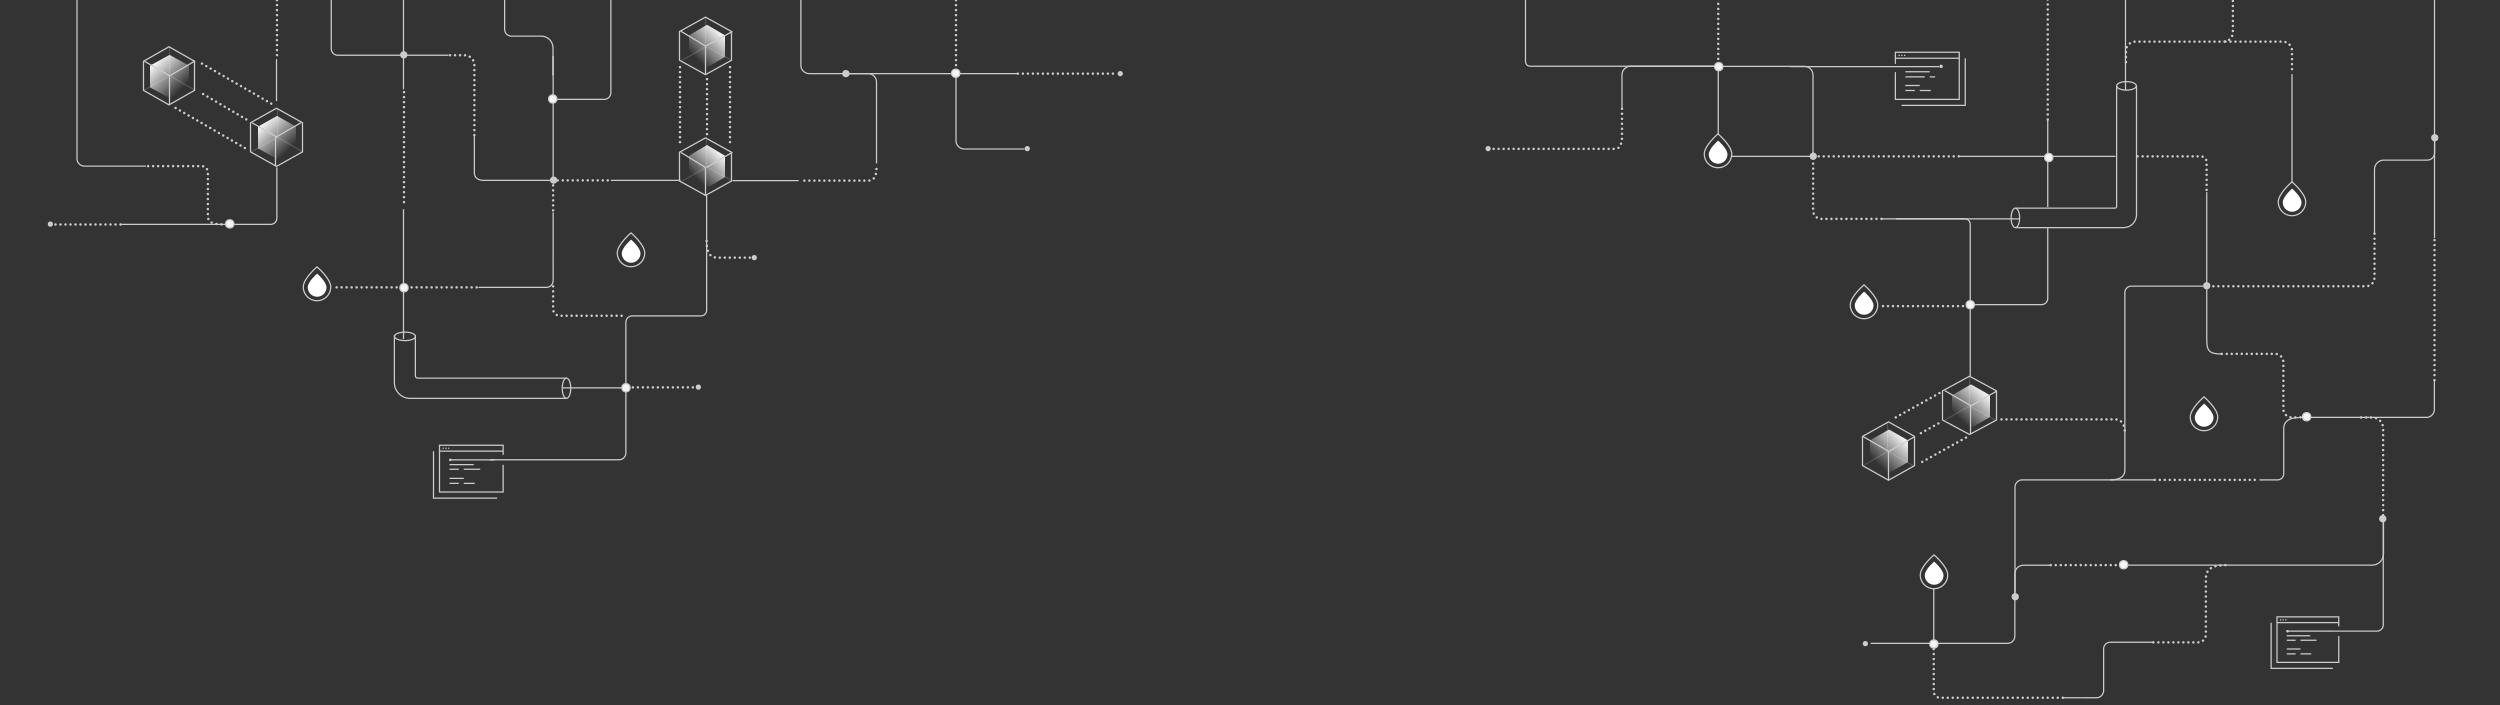 <?xml version="1.0" encoding="utf-8"?>
<!-- Generator: Adobe Illustrator 18.0.0, SVG Export Plug-In . SVG Version: 6.00 Build 0)  -->
<!DOCTYPE svg PUBLIC "-//W3C//DTD SVG 1.1//EN" "http://www.w3.org/Graphics/SVG/1.1/DTD/svg11.dtd">
<svg version="1.1" id="Layer_1" xmlns="http://www.w3.org/2000/svg" xmlns:xlink="http://www.w3.org/1999/xlink" x="0px" y="0px"
	 viewBox="0 215.9 2000 564" enable-background="new 0 215.9 2000 564" xml:space="preserve">
<rect x="0" y="215.9" width="2000" height="564" fill="#333333" stroke="none"/>
<g>
	<g>
		<defs>
			<rect id="SVGID_1_" y="215.9" width="2000" height="564"/>
		</defs>
		<clipPath id="SVGID_2_">
			<use xlink:href="#SVGID_1_"  overflow="visible"/>
		</clipPath>
		<path clip-path="url(#SVGID_2_)" fill="none" stroke="#CCC" stroke-miterlimit="10" d="M116.8,348.8H67.6c-3.3,0-6-2.7-6-6V204
			"/>
	</g>
	<g>
		<defs>
			<rect id="SVGID_3_" y="215.9" width="2000" height="564"/>
		</defs>
		<clipPath id="SVGID_4_">
			<use xlink:href="#SVGID_3_"  overflow="visible"/>
		</clipPath>
		
			<path clip-path="url(#SVGID_4_)" fill="none" stroke="#CCC" stroke-width="2" stroke-linecap="round" stroke-miterlimit="10" stroke-dasharray="0,4" d="
			M185.1,395.5c-10.4,0-18.8,0.5-18.8-6.7v-35.1c0-2.7-2.2-4.9-4.9-4.9h-44.6"/>
	</g>
	<g>
		<defs>
			<rect id="SVGID_5_" y="215.9" width="2000" height="564"/>
		</defs>
		<clipPath id="SVGID_6_">
			<use xlink:href="#SVGID_5_"  overflow="visible"/>
		</clipPath>
		
			<line clip-path="url(#SVGID_6_)" fill="none" stroke="#CCC" stroke-width="2" stroke-linecap="round" stroke-miterlimit="10" stroke-dasharray="0,4" x1="269.3" y1="445.8" x2="382.8" y2="445.8"/>
	</g>
	<g>
		<defs>
			<rect id="SVGID_7_" y="215.9" width="2000" height="564"/>
		</defs>
		<clipPath id="SVGID_8_">
			<use xlink:href="#SVGID_7_"  overflow="visible"/>
		</clipPath>
		<path clip-path="url(#SVGID_8_)" fill="none" stroke="#CCC" stroke-miterlimit="10" d="M1701.3,668h196.5c5,0,9-4.1,9-9v-30.2"
			/>
	</g>
	<g>
		<defs>
			<rect id="SVGID_9_" y="215.9" width="2000" height="564"/>
		</defs>
		<clipPath id="SVGID_10_">
			<use xlink:href="#SVGID_9_"  overflow="visible"/>
		</clipPath>
		
			<line clip-path="url(#SVGID_10_)" fill="none" stroke="#CCC" stroke-width="2" stroke-linecap="round" stroke-miterlimit="10" stroke-dasharray="0,4" x1="1640.6" y1="668" x2="1699.3" y2="668"/>
	</g>
	<g>
		<defs>
			<rect id="SVGID_11_" y="215.9" width="2000" height="564"/>
		</defs>
		<clipPath id="SVGID_12_">
			<use xlink:href="#SVGID_11_"  overflow="visible"/>
		</clipPath>
		<path clip-path="url(#SVGID_12_)" fill="none" stroke="#CCC" stroke-miterlimit="10" d="M1612,692.6v-17.9c0-3.7,3-6.6,6.6-6.6
			h22.1"/>
	</g>
	<g>
		<defs>
			<rect id="SVGID_13_" y="215.9" width="2000" height="564"/>
		</defs>
		<clipPath id="SVGID_14_">
			<use xlink:href="#SVGID_13_"  overflow="visible"/>
		</clipPath>
		
			<line clip-path="url(#SVGID_14_)" fill="none" stroke="#CCC" stroke-miterlimit="10" x1="586" y1="360.4" x2="639" y2="360.4"/>
	</g>
	<g>
		<defs>
			<rect id="SVGID_15_" y="215.9" width="2000" height="564"/>
		</defs>
		<clipPath id="SVGID_16_">
			<use xlink:href="#SVGID_15_"  overflow="visible"/>
		</clipPath>
		<polyline clip-path="url(#SVGID_16_)" fill="none" stroke="#CCC" stroke-miterlimit="10" points="1516.3,267 1516.3,257.7 
			1567.4,257.7 1567.4,295.4 1516.3,295.4 1516.3,273.6 		"/>
	</g>
	<g>
		<defs>
			<rect id="SVGID_17_" y="215.9" width="2000" height="564"/>
		</defs>
		<clipPath id="SVGID_18_">
			<use xlink:href="#SVGID_17_"  overflow="visible"/>
		</clipPath>
		<polyline clip-path="url(#SVGID_18_)" fill="none" stroke="#CCC" stroke-miterlimit="10" points="1572.2,262.6 1572.2,300.2 
			1521.2,300.2 		"/>
	</g>
	<g>
		<defs>
			<rect id="SVGID_19_" y="215.9" width="2000" height="564"/>
		</defs>
		<clipPath id="SVGID_20_">
			<use xlink:href="#SVGID_19_"  overflow="visible"/>
		</clipPath>
		
			<line clip-path="url(#SVGID_20_)" fill="none" stroke="#CCC" stroke-miterlimit="10" x1="1516.3" y1="262.5" x2="1567.4" y2="262.5"/>
	</g>
	<g>
		<defs>
			<rect id="SVGID_21_" y="215.9" width="2000" height="564"/>
		</defs>
		<clipPath id="SVGID_22_">
			<use xlink:href="#SVGID_21_"  overflow="visible"/>
		</clipPath>
		
			<line clip-path="url(#SVGID_22_)" fill="none" stroke="#CCC" stroke-miterlimit="10" x1="1524.3" y1="273.3" x2="1543.8" y2="273.3"/>
	</g>
	<g>
		<defs>
			<rect id="SVGID_23_" y="215.9" width="2000" height="564"/>
		</defs>
		<clipPath id="SVGID_24_">
			<use xlink:href="#SVGID_23_"  overflow="visible"/>
		</clipPath>
		
			<line clip-path="url(#SVGID_24_)" fill="none" stroke="#CCC" stroke-miterlimit="10" x1="1543.8" y1="277.4" x2="1548.1" y2="277.4"/>
	</g>
	<g>
		<defs>
			<rect id="SVGID_25_" y="215.9" width="2000" height="564"/>
		</defs>
		<clipPath id="SVGID_26_">
			<use xlink:href="#SVGID_25_"  overflow="visible"/>
		</clipPath>
		
			<line clip-path="url(#SVGID_26_)" fill="none" stroke="#CCC" stroke-miterlimit="10" x1="1524.3" y1="277.4" x2="1539.8" y2="277.4"/>
	</g>
	<g>
		<defs>
			<rect id="SVGID_27_" y="215.9" width="2000" height="564"/>
		</defs>
		<clipPath id="SVGID_28_">
			<use xlink:href="#SVGID_27_"  overflow="visible"/>
		</clipPath>
		
			<line clip-path="url(#SVGID_28_)" fill="none" stroke="#CCC" stroke-miterlimit="10" x1="1535.8" y1="284.3" x2="1524.2" y2="284.3"/>
	</g>
	<g>
		<defs>
			<rect id="SVGID_29_" y="215.9" width="2000" height="564"/>
		</defs>
		<clipPath id="SVGID_30_">
			<use xlink:href="#SVGID_29_"  overflow="visible"/>
		</clipPath>
		
			<line clip-path="url(#SVGID_30_)" fill="none" stroke="#CCC" stroke-miterlimit="10" x1="1535.8" y1="288.3" x2="1544.6" y2="288.3"/>
	</g>
	<g>
		<defs>
			<rect id="SVGID_31_" y="215.9" width="2000" height="564"/>
		</defs>
		<clipPath id="SVGID_32_">
			<use xlink:href="#SVGID_31_"  overflow="visible"/>
		</clipPath>
		
			<line clip-path="url(#SVGID_32_)" fill="none" stroke="#CCC" stroke-miterlimit="10" x1="1524.3" y1="288.3" x2="1531.8" y2="288.3"/>
	</g>
	<g>
		<defs>
			<rect id="SVGID_33_" y="215.9" width="2000" height="564"/>
		</defs>
		<clipPath id="SVGID_34_">
			<use xlink:href="#SVGID_33_"  overflow="visible"/>
		</clipPath>
		
			<line clip-path="url(#SVGID_34_)" fill="none" stroke="#CCC" stroke-miterlimit="10" x1="1518.8" y1="260.2" x2="1519.8" y2="260.2"/>
	</g>
	<g>
		<defs>
			<rect id="SVGID_35_" y="215.9" width="2000" height="564"/>
		</defs>
		<clipPath id="SVGID_36_">
			<use xlink:href="#SVGID_35_"  overflow="visible"/>
		</clipPath>
		
			<line clip-path="url(#SVGID_36_)" fill="none" stroke="#CCC" stroke-miterlimit="10" x1="1521" y1="260.2" x2="1522" y2="260.2"/>
	</g>
	<g>
		<defs>
			<rect id="SVGID_37_" y="215.9" width="2000" height="564"/>
		</defs>
		<clipPath id="SVGID_38_">
			<use xlink:href="#SVGID_37_"  overflow="visible"/>
		</clipPath>
		
			<line clip-path="url(#SVGID_38_)" fill="none" stroke="#CCC" stroke-miterlimit="10" x1="1523.2" y1="260.2" x2="1524.2" y2="260.2"/>
	</g>
	<g>
		<defs>
			<rect id="SVGID_39_" y="215.9" width="2000" height="564"/>
		</defs>
		<clipPath id="SVGID_40_">
			<use xlink:href="#SVGID_39_"  overflow="visible"/>
		</clipPath>
		<circle clip-path="url(#SVGID_40_)" fill="#CCC" cx="1552.9" cy="269" r="1.4"/>
	</g>
	<g>
		<defs>
			<rect id="SVGID_41_" y="215.9" width="2000" height="564"/>
		</defs>
		<clipPath id="SVGID_42_">
			<use xlink:href="#SVGID_41_"  overflow="visible"/>
		</clipPath>
		
			<line clip-path="url(#SVGID_42_)" fill="none" stroke="#CCC" stroke-miterlimit="10" x1="1432" y1="269.2" x2="1551.2" y2="269.2"/>
	</g>
	<g>
		<defs>
			<rect id="SVGID_43_" y="215.9" width="2000" height="564"/>
		</defs>
		<clipPath id="SVGID_44_">
			<use xlink:href="#SVGID_43_"  overflow="visible"/>
		</clipPath>
		<path clip-path="url(#SVGID_44_)" fill="none" stroke="#CCC" stroke-miterlimit="10" d="M403.7,211.5v27.9c0,3,2.4,5.4,5.4,5.4
			H433c5.2,0,9.4,4.2,9.4,9.4v22"/>
	</g>
	<g>
		<defs>
			<rect id="SVGID_45_" y="215.9" width="2000" height="564"/>
		</defs>
		<clipPath id="SVGID_46_">
			<use xlink:href="#SVGID_45_"  overflow="visible"/>
		</clipPath>
		
			<line clip-path="url(#SVGID_46_)" fill="none" stroke="#CCC" stroke-width="2" stroke-linecap="round" stroke-miterlimit="10" stroke-dasharray="0,4" x1="814.3" y1="274.8" x2="892.7" y2="274.8"/>
	</g>
	<g>
		<defs>
			<rect id="SVGID_47_" y="215.9" width="2000" height="564"/>
		</defs>
		<clipPath id="SVGID_48_">
			<use xlink:href="#SVGID_47_"  overflow="visible"/>
		</clipPath>
		
			<line clip-path="url(#SVGID_48_)" fill="none" stroke="#CCC" stroke-miterlimit="10" x1="765.1" y1="274.8" x2="814.3" y2="274.8"/>
	</g>
	<g>
		<defs>
			<rect id="SVGID_49_" y="215.9" width="2000" height="564"/>
		</defs>
		<clipPath id="SVGID_50_">
			<use xlink:href="#SVGID_49_"  overflow="visible"/>
		</clipPath>
		<path clip-path="url(#SVGID_50_)" fill="none" stroke="#CCC" stroke-miterlimit="10" d="M640.7,200v68.2c0,3.6,3,6.6,6.6,6.6
			h117.8"/>
	</g>
	<g>
		<defs>
			<rect id="SVGID_51_" y="215.9" width="2000" height="564"/>
		</defs>
		<clipPath id="SVGID_52_">
			<use xlink:href="#SVGID_51_"  overflow="visible"/>
		</clipPath>
		<g clip-path="url(#SVGID_52_)">
			<g>
				<path fill="none" stroke="#CCC" stroke-miterlimit="10" d="M1612.5,398h86.4c5.7,0,10.3-4.6,10.3-10.3v-103"/>
				<path fill="none" stroke="#CCC" stroke-miterlimit="10" d="M1612.5,382.4h79.6c0.6,0,1.2-0.6,1.2-1.2v-96.6"/>
			</g>
			<ellipse fill="none" stroke="#CCC" stroke-miterlimit="10" cx="1612.3" cy="390.2" rx="3.4" ry="7.8"/>
		</g>
	</g>
	<g>
		<defs>
			<rect id="SVGID_53_" y="215.9" width="2000" height="564"/>
		</defs>
		<clipPath id="SVGID_54_">
			<use xlink:href="#SVGID_53_"  overflow="visible"/>
		</clipPath>
		
			<line clip-path="url(#SVGID_54_)" fill="none" stroke="#CCC" stroke-width="2" stroke-linecap="round" stroke-miterlimit="10" stroke-dasharray="0,4" x1="1578.4" y1="460.8" x2="1504.8" y2="460.8"/>
	</g>
	<g>
		<defs>
			<rect id="SVGID_55_" y="215.9" width="2000" height="564"/>
		</defs>
		<clipPath id="SVGID_56_">
			<use xlink:href="#SVGID_55_"  overflow="visible"/>
		</clipPath>
		
			<line clip-path="url(#SVGID_56_)" fill="none" stroke="#CCC" stroke-width="2" stroke-linecap="round" stroke-miterlimit="10" stroke-dasharray="0,4" x1="1638.2" y1="311.5" x2="1638.2" y2="197.3"/>
	</g>
	<g>
		<defs>
			<rect id="SVGID_57_" y="215.9" width="2000" height="564"/>
		</defs>
		<clipPath id="SVGID_58_">
			<use xlink:href="#SVGID_57_"  overflow="visible"/>
		</clipPath>
		
			<line clip-path="url(#SVGID_58_)" fill="none" stroke="#CCC" stroke-miterlimit="10" x1="1638.2" y1="381.6" x2="1638.2" y2="311.5"/>
	</g>
	<g>
		<defs>
			<rect id="SVGID_59_" y="215.9" width="2000" height="564"/>
		</defs>
		<clipPath id="SVGID_60_">
			<use xlink:href="#SVGID_59_"  overflow="visible"/>
		</clipPath>
		<path clip-path="url(#SVGID_60_)" fill="none" stroke="#CCC" stroke-miterlimit="10" d="M1578.6,459.6h54.6c2.8,0,5-2.2,5-5
			v-56.2"/>
	</g>
	<g>
		<defs>
			<rect id="SVGID_61_" y="215.9" width="2000" height="564"/>
		</defs>
		<clipPath id="SVGID_62_">
			<use xlink:href="#SVGID_61_"  overflow="visible"/>
		</clipPath>
		<path clip-path="url(#SVGID_62_)" fill="none" stroke="#CCC" stroke-miterlimit="10" d="M1576.2,516.8V395.4
			c0-2.5-2-4.5-4.5-4.5H1517"/>
	</g>
	<g>
		<defs>
			<rect id="SVGID_63_" y="215.9" width="2000" height="564"/>
		</defs>
		<clipPath id="SVGID_64_">
			<use xlink:href="#SVGID_63_"  overflow="visible"/>
		</clipPath>
		<path clip-path="url(#SVGID_64_)" fill="none" stroke="#CCC" stroke-miterlimit="10" d="M1665.8,774.1h11.4
			c3.1,0,5.7-2.6,5.7-5.7v-15"/>
	</g>
	<g>
		<defs>
			<rect id="SVGID_65_" y="215.9" width="2000" height="564"/>
		</defs>
		<clipPath id="SVGID_66_">
			<use xlink:href="#SVGID_65_"  overflow="visible"/>
		</clipPath>
		
			<line clip-path="url(#SVGID_66_)" fill="none" stroke="#CCC" stroke-miterlimit="10" x1="1547" y1="729" x2="1547" y2="687.1"/>
	</g>
	<g>
		<defs>
			<rect id="SVGID_67_" y="215.9" width="2000" height="564"/>
		</defs>
		<clipPath id="SVGID_68_">
			<use xlink:href="#SVGID_67_"  overflow="visible"/>
		</clipPath>
		
			<path clip-path="url(#SVGID_68_)" fill="none" stroke="#CCC" stroke-width="2" stroke-linecap="round" stroke-miterlimit="10" stroke-dasharray="0,4" d="
			M1650.2,774.1H1552c-2.7,0-5-2.2-5-5V729"/>
	</g>
	<g>
		<defs>
			<rect id="SVGID_69_" y="215.9" width="2000" height="564"/>
		</defs>
		<clipPath id="SVGID_70_">
			<use xlink:href="#SVGID_69_"  overflow="visible"/>
		</clipPath>
		
			<line clip-path="url(#SVGID_70_)" fill="none" stroke="#CCC" stroke-miterlimit="10" x1="1665.8" y1="774.1" x2="1650.2" y2="774.1"/>
	</g>
	<g>
		<defs>
			<rect id="SVGID_71_" y="215.9" width="2000" height="564"/>
		</defs>
		<clipPath id="SVGID_72_">
			<use xlink:href="#SVGID_71_"  overflow="visible"/>
		</clipPath>
		
			<path clip-path="url(#SVGID_72_)" fill="none" stroke="#CCC" stroke-width="2" stroke-linecap="round" stroke-miterlimit="10" stroke-dasharray="0,4" d="
			M1722.7,729.8h35.8c3.4,0,6.2-2.7,6.2-6.2v-44.7c0-9.6,7.8-10.9,17.4-10.9"/>
	</g>
	<g>
		<defs>
			<rect id="SVGID_73_" y="215.9" width="2000" height="564"/>
		</defs>
		<clipPath id="SVGID_74_">
			<use xlink:href="#SVGID_73_"  overflow="visible"/>
		</clipPath>
		<path clip-path="url(#SVGID_74_)" fill="none" stroke="#CCC" stroke-miterlimit="10" d="M1682.9,753.6V735
			c0-2.9,2.3-5.3,5.3-5.3h34.6"/>
	</g>
	<g>
		<defs>
			<rect id="SVGID_75_" y="215.9" width="2000" height="564"/>
		</defs>
		<clipPath id="SVGID_76_">
			<use xlink:href="#SVGID_75_"  overflow="visible"/>
		</clipPath>
		<path clip-path="url(#SVGID_76_)" fill="none" stroke="#CCC" stroke-miterlimit="10" d="M441.7,295.4h41.6c3,0,5.4-2.4,5.4-5.4
			v-79.6"/>
	</g>
	<g>
		<defs>
			<rect id="SVGID_77_" y="215.9" width="2000" height="564"/>
		</defs>
		<clipPath id="SVGID_78_">
			<use xlink:href="#SVGID_77_"  overflow="visible"/>
		</clipPath>
		<path clip-path="url(#SVGID_78_)" fill="none" stroke="#CCC" stroke-miterlimit="10" d="M382.8,445.8h54.3c3,0,5.4-2.4,5.4-5.4
			v-18.8"/>
	</g>
	<g>
		<defs>
			<rect id="SVGID_79_" y="215.9" width="2000" height="564"/>
		</defs>
		<clipPath id="SVGID_80_">
			<use xlink:href="#SVGID_79_"  overflow="visible"/>
		</clipPath>
		<path clip-path="url(#SVGID_80_)" fill="none" stroke="#CCC" stroke-miterlimit="10" d="M358.8,260.1h-88.6
			c-2.9,0-5.2-2.3-5.2-5.2v-48.6"/>
	</g>
	<g>
		<defs>
			<rect id="SVGID_81_" y="215.9" width="2000" height="564"/>
		</defs>
		<clipPath id="SVGID_82_">
			<use xlink:href="#SVGID_81_"  overflow="visible"/>
		</clipPath>
		
			<path clip-path="url(#SVGID_82_)" fill="none" stroke="#CCC" stroke-width="2" stroke-linecap="round" stroke-miterlimit="10" stroke-dasharray="0,4" d="
			M379.5,324v-56.1c0-4.3-3.5-7.8-7.8-7.8h-12.9"/>
	</g>
	<g>
		<defs>
			<rect id="SVGID_83_" y="215.9" width="2000" height="564"/>
		</defs>
		<clipPath id="SVGID_84_">
			<use xlink:href="#SVGID_83_"  overflow="visible"/>
		</clipPath>
		<path clip-path="url(#SVGID_84_)" fill="none" stroke="#CCC" stroke-miterlimit="10" d="M443.7,360.2h-56.9
			c-4.7,0-7.3-2.6-7.3-5.7V324"/>
	</g>
	<g>
		<defs>
			<rect id="SVGID_85_" y="215.9" width="2000" height="564"/>
		</defs>
		<clipPath id="SVGID_86_">
			<use xlink:href="#SVGID_85_"  overflow="visible"/>
		</clipPath>
		
			<line clip-path="url(#SVGID_86_)" fill="none" stroke="#CCC" stroke-width="2" stroke-linecap="round" stroke-miterlimit="10" stroke-dasharray="0,4" x1="486.2" y1="360.2" x2="442.1" y2="360.2"/>
	</g>
	<g>
		<defs>
			<rect id="SVGID_87_" y="215.9" width="2000" height="564"/>
		</defs>
		<clipPath id="SVGID_88_">
			<use xlink:href="#SVGID_87_"  overflow="visible"/>
		</clipPath>
		
			<line clip-path="url(#SVGID_88_)" fill="none" stroke="#CCC" stroke-miterlimit="10" x1="544.4" y1="360.2" x2="488.6" y2="360.2"/>
	</g>
	<g>
		<defs>
			<rect id="SVGID_89_" y="215.9" width="2000" height="564"/>
		</defs>
		<clipPath id="SVGID_90_">
			<use xlink:href="#SVGID_89_"  overflow="visible"/>
		</clipPath>
		<path clip-path="url(#SVGID_90_)" fill="none" stroke="#CCC" stroke-miterlimit="10" d="M565.3,372v92.1c0,2.5-2,4.5-4.5,4.5
			h-55c-2.8,0-5.1,2.3-5.1,5.1v104.6c0,3-2.5,5.4-5.4,5.4h-85.8h-17.3"/>
	</g>
	<g>
		<defs>
			<rect id="SVGID_91_" y="215.9" width="2000" height="564"/>
		</defs>
		<clipPath id="SVGID_92_">
			<use xlink:href="#SVGID_91_"  overflow="visible"/>
		</clipPath>
		
			<path clip-path="url(#SVGID_92_)" fill="none" stroke="#CCC" stroke-width="2" stroke-linecap="round" stroke-miterlimit="10" stroke-dasharray="0,4" d="
			M565.3,408.7c0,7.4,1.4,13.3,8.7,13.3h27.3"/>
	</g>
	<g>
		<defs>
			<rect id="SVGID_93_" y="215.9" width="2000" height="564"/>
		</defs>
		<clipPath id="SVGID_94_">
			<use xlink:href="#SVGID_93_"  overflow="visible"/>
		</clipPath>
		
			<path clip-path="url(#SVGID_94_)" fill="none" stroke="#CCC" stroke-width="2" stroke-linecap="round" stroke-miterlimit="10" stroke-dasharray="0,4" d="
			M442.5,445v18.2c0,2.9,2.4,5.3,5.3,5.3h51.6"/>
	</g>
	<g>
		<defs>
			<rect id="SVGID_95_" y="215.9" width="2000" height="564"/>
		</defs>
		<clipPath id="SVGID_96_">
			<use xlink:href="#SVGID_95_"  overflow="visible"/>
		</clipPath>
		
			<line clip-path="url(#SVGID_96_)" fill="none" stroke="#CCC" stroke-miterlimit="10" x1="442.5" y1="385.8" x2="442.5" y2="421.6"/>
	</g>
	<g>
		<defs>
			<rect id="SVGID_97_" y="215.9" width="2000" height="564"/>
		</defs>
		<clipPath id="SVGID_98_">
			<use xlink:href="#SVGID_97_"  overflow="visible"/>
		</clipPath>
		
			<line clip-path="url(#SVGID_98_)" fill="none" stroke="#CCC" stroke-width="2" stroke-linecap="round" stroke-miterlimit="10" stroke-dasharray="0,4" x1="442.5" y1="360.2" x2="442.5" y2="385.8"/>
	</g>
	<g>
		<defs>
			<rect id="SVGID_99_" y="215.9" width="2000" height="564"/>
		</defs>
		<clipPath id="SVGID_100_">
			<use xlink:href="#SVGID_99_"  overflow="visible"/>
		</clipPath>
		
			<line clip-path="url(#SVGID_100_)" fill="none" stroke="#CCC" stroke-miterlimit="10" x1="442.5" y1="260.8" x2="442.5" y2="360.2"/>
	</g>
	<g>
		<defs>
			<rect id="SVGID_101_" y="215.9" width="2000" height="564"/>
		</defs>
		<clipPath id="SVGID_102_">
			<use xlink:href="#SVGID_101_"  overflow="visible"/>
		</clipPath>
		<g clip-path="url(#SVGID_102_)">
			<path fill="none" stroke="#CCC" stroke-miterlimit="10" d="M493.8,418.3c0,6.1,5,11,11,11c6.1,0,11-5,11-11
				c0-6.8-11-16.1-11-16.1S493.8,411.5,493.8,418.3z"/>
			<path fill="#FFFFFF" d="M497.4,418.6c0,4.2,3.4,7.5,7.5,7.5s7.5-3.4,7.5-7.5c0-4.6-7.5-11-7.5-11S497.4,413.9,497.4,418.6z"/>
		</g>
	</g>
	<g>
		<defs>
			<rect id="SVGID_103_" y="215.9" width="2000" height="564"/>
		</defs>
		<clipPath id="SVGID_104_">
			<use xlink:href="#SVGID_103_"  overflow="visible"/>
		</clipPath>
		<circle clip-path="url(#SVGID_104_)" fill="#F3F5F7" stroke="#CCC" stroke-miterlimit="10" cx="442.2" cy="295.1" r="3.3"/>
	</g>
	<g>
		<defs>
			<rect id="SVGID_105_" y="215.9" width="2000" height="564"/>
		</defs>
		<clipPath id="SVGID_106_">
			<use xlink:href="#SVGID_105_"  overflow="visible"/>
		</clipPath>
		<circle clip-path="url(#SVGID_106_)" fill="#CCC" cx="442.9" cy="360" r="2.9"/>
	</g>
	<g>
		<defs>
			<rect id="SVGID_107_" y="215.9" width="2000" height="564"/>
		</defs>
		<clipPath id="SVGID_108_">
			<use xlink:href="#SVGID_107_"  overflow="visible"/>
		</clipPath>
		<circle clip-path="url(#SVGID_108_)" fill="#CCC" cx="360.3" cy="583.8" r="1"/>
	</g>
	<g>
		<defs>
			<rect id="SVGID_109_" y="215.9" width="2000" height="564"/>
		</defs>
		<clipPath id="SVGID_110_">
			<use xlink:href="#SVGID_109_"  overflow="visible"/>
		</clipPath>
		<path clip-path="url(#SVGID_110_)" fill="none" stroke="#CCC" stroke-miterlimit="10" d="M1375.7,268.9h-151.5
			c-2.1,0-3.8-1.7-3.8-3.8v-57"/>
	</g>
	<g>
		<defs>
			<rect id="SVGID_111_" y="215.9" width="2000" height="564"/>
		</defs>
		<clipPath id="SVGID_112_">
			<use xlink:href="#SVGID_111_"  overflow="visible"/>
		</clipPath>
		
			<path clip-path="url(#SVGID_112_)" fill="none" stroke="#CCC" stroke-width="2" stroke-linecap="round" stroke-miterlimit="10" stroke-dasharray="0,4" d="
			M506.3,525.8h50.2"/>
	</g>
	<g>
		<defs>
			<rect id="SVGID_113_" y="215.9" width="2000" height="564"/>
		</defs>
		<clipPath id="SVGID_114_">
			<use xlink:href="#SVGID_113_"  overflow="visible"/>
		</clipPath>
		
			<line clip-path="url(#SVGID_114_)" fill="none" stroke="#CCC" stroke-miterlimit="10" x1="450.4" y1="526.2" x2="500.4" y2="526.2"/>
	</g>
	<g>
		<defs>
			<rect id="SVGID_115_" y="215.9" width="2000" height="564"/>
		</defs>
		<clipPath id="SVGID_116_">
			<use xlink:href="#SVGID_115_"  overflow="visible"/>
		</clipPath>
		<g clip-path="url(#SVGID_116_)">
			<polyline fill="none" stroke="#CCC" stroke-miterlimit="10" points="402.5,587.8 402.5,609.5 351.6,609.5 351.6,572.1 
				402.5,572.1 402.5,579.8 			"/>
			<polyline fill="none" stroke="#CCC" stroke-miterlimit="10" points="397.7,614.4 346.8,614.4 346.8,576.9 			"/>
			<line fill="none" stroke="#CCC" stroke-miterlimit="10" x1="351.6" y1="576.8" x2="402.5" y2="576.8"/>
			<line fill="none" stroke="#CCC" stroke-miterlimit="10" x1="371" y1="591.3" x2="384.2" y2="591.3"/>
			<line fill="none" stroke="#CCC" stroke-miterlimit="10" x1="359.6" y1="591.3" x2="367" y2="591.3"/>
			<line fill="none" stroke="#CCC" stroke-miterlimit="10" x1="359.6" y1="587.6" x2="379" y2="587.6"/>
			<line fill="none" stroke="#CCC" stroke-miterlimit="10" x1="359.4" y1="583.8" x2="395.5" y2="583.8"/>
			<line fill="none" stroke="#CCC" stroke-miterlimit="10" x1="359.6" y1="598.6" x2="371" y2="598.6"/>
			<line fill="none" stroke="#CCC" stroke-miterlimit="10" x1="371" y1="602.6" x2="379.8" y2="602.6"/>
			<line fill="none" stroke="#CCC" stroke-miterlimit="10" x1="359.6" y1="602.6" x2="367" y2="602.6"/>
			<line fill="none" stroke="#CCC" stroke-miterlimit="10" x1="354.1" y1="574.5" x2="355" y2="574.5"/>
			<line fill="none" stroke="#CCC" stroke-miterlimit="10" x1="356.2" y1="574.5" x2="357.3" y2="574.5"/>
			<line fill="none" stroke="#CCC" stroke-miterlimit="10" x1="358.5" y1="574.5" x2="359.4" y2="574.5"/>
		</g>
	</g>
	<g>
		<defs>
			<rect id="SVGID_117_" y="215.9" width="2000" height="564"/>
		</defs>
		<clipPath id="SVGID_118_">
			<use xlink:href="#SVGID_117_"  overflow="visible"/>
		</clipPath>
		
			<line clip-path="url(#SVGID_118_)" fill="none" stroke="#CCC" stroke-miterlimit="10" x1="1505.5" y1="391" x2="1615.6" y2="391"/>
	</g>
	<g>
		<defs>
			<rect id="SVGID_119_" y="215.9" width="2000" height="564"/>
		</defs>
		<clipPath id="SVGID_120_">
			<use xlink:href="#SVGID_119_"  overflow="visible"/>
		</clipPath>
		
			<path clip-path="url(#SVGID_120_)" fill="none" stroke="#CCC" stroke-width="2" stroke-linecap="round" stroke-miterlimit="10" stroke-dasharray="0,4" d="
			M1450.5,338.8v45.6c0,3.6,3,6.6,6.6,6.6h48.5"/>
	</g>
	<g>
		<defs>
			<rect id="SVGID_121_" y="215.9" width="2000" height="564"/>
		</defs>
		<clipPath id="SVGID_122_">
			<use xlink:href="#SVGID_121_"  overflow="visible"/>
		</clipPath>
		<path clip-path="url(#SVGID_122_)" fill="none" stroke="#CCC" stroke-miterlimit="10" d="M1376.5,269h67c3.8,0,6.9,3,6.9,6.9
			v63"/>
	</g>
	<g>
		<defs>
			<rect id="SVGID_123_" y="215.9" width="2000" height="564"/>
		</defs>
		<clipPath id="SVGID_124_">
			<use xlink:href="#SVGID_123_"  overflow="visible"/>
		</clipPath>
		<path clip-path="url(#SVGID_124_)" fill="none" stroke="#CCC" stroke-miterlimit="10" d="M1297.6,302.2v-26.4
			c0-3.8,3-6.9,6.9-6.9h72"/>
	</g>
	<g>
		<defs>
			<rect id="SVGID_125_" y="215.9" width="2000" height="564"/>
		</defs>
		<clipPath id="SVGID_126_">
			<use xlink:href="#SVGID_125_"  overflow="visible"/>
		</clipPath>
		
			<path clip-path="url(#SVGID_126_)" fill="none" stroke="#CCC" stroke-width="2" stroke-linecap="round" stroke-miterlimit="10" stroke-dasharray="0,4" d="
			M1194.9,335h97.4c4.1,0,5.3-5.4,5.3-9.4v-23.4"/>
	</g>
	<g>
		<defs>
			<rect id="SVGID_127_" y="215.9" width="2000" height="564"/>
		</defs>
		<clipPath id="SVGID_128_">
			<use xlink:href="#SVGID_127_"  overflow="visible"/>
		</clipPath>
		<path clip-path="url(#SVGID_128_)" fill="none" stroke="#CCC" stroke-miterlimit="10" d="M764.8,274.8v53.7
			c0,3.6,3,6.6,6.6,6.6h48.2"/>
	</g>
	<g>
		<defs>
			<rect id="SVGID_129_" y="215.9" width="2000" height="564"/>
		</defs>
		<clipPath id="SVGID_130_">
			<use xlink:href="#SVGID_129_"  overflow="visible"/>
		</clipPath>
		
			<line clip-path="url(#SVGID_130_)" fill="none" stroke="#CCC" stroke-width="2" stroke-linecap="round" stroke-miterlimit="10" stroke-dasharray="0,4" x1="764.8" y1="208" x2="764.8" y2="274.8"/>
	</g>
	<g>
		<defs>
			<rect id="SVGID_131_" y="215.9" width="2000" height="564"/>
		</defs>
		<clipPath id="SVGID_132_">
			<use xlink:href="#SVGID_131_"  overflow="visible"/>
		</clipPath>
		<path clip-path="url(#SVGID_132_)" fill="none" stroke="#CCC" stroke-miterlimit="10" d="M701.2,346.6v-65.2
			c0-3.6-3-6.6-6.6-6.6h-17.4"/>
	</g>
	<g>
		<defs>
			<rect id="SVGID_133_" y="215.9" width="2000" height="564"/>
		</defs>
		<clipPath id="SVGID_134_">
			<use xlink:href="#SVGID_133_"  overflow="visible"/>
		</clipPath>
		
			<path clip-path="url(#SVGID_134_)" fill="none" stroke="#CCC" stroke-width="2" stroke-linecap="round" stroke-miterlimit="10" stroke-dasharray="0,4" d="
			M643.5,360.4h50.8c6.1,0,6.9-5,6.9-11v0.2"/>
	</g>
	<g>
		<defs>
			<rect id="SVGID_135_" y="215.9" width="2000" height="564"/>
		</defs>
		<clipPath id="SVGID_136_">
			<use xlink:href="#SVGID_135_"  overflow="visible"/>
		</clipPath>
		
			<line clip-path="url(#SVGID_136_)" fill="none" stroke="#CCC" stroke-miterlimit="10" x1="1567" y1="341" x2="1692.4" y2="341"/>
	</g>
	<g>
		<defs>
			<rect id="SVGID_137_" y="215.9" width="2000" height="564"/>
		</defs>
		<clipPath id="SVGID_138_">
			<use xlink:href="#SVGID_137_"  overflow="visible"/>
		</clipPath>
		
			<line clip-path="url(#SVGID_138_)" fill="none" stroke="#CCC" stroke-miterlimit="10" x1="1947.6" y1="406.4" x2="1947.6" y2="168"/>
	</g>
	<g>
		<defs>
			<rect id="SVGID_139_" y="215.9" width="2000" height="564"/>
		</defs>
		<clipPath id="SVGID_140_">
			<use xlink:href="#SVGID_139_"  overflow="visible"/>
		</clipPath>
		
			<line clip-path="url(#SVGID_140_)" fill="none" stroke="#CCC" stroke-width="2" stroke-linecap="round" stroke-miterlimit="10" stroke-dasharray="0,4" x1="1947.6" y1="520" x2="1947.6" y2="406.4"/>
	</g>
	<g>
		<defs>
			<rect id="SVGID_141_" y="215.9" width="2000" height="564"/>
		</defs>
		<clipPath id="SVGID_142_">
			<use xlink:href="#SVGID_141_"  overflow="visible"/>
		</clipPath>
		<path clip-path="url(#SVGID_142_)" fill="none" stroke="#CCC" stroke-miterlimit="10" d="M1839.3,549.8h101.9
			c3.5,0,6.3-2.9,6.3-6.3V520"/>
	</g>
	<g>
		<defs>
			<rect id="SVGID_143_" y="215.9" width="2000" height="564"/>
		</defs>
		<clipPath id="SVGID_144_">
			<use xlink:href="#SVGID_143_"  overflow="visible"/>
		</clipPath>
		
			<path clip-path="url(#SVGID_144_)" fill="none" stroke="#CCC" stroke-width="2" stroke-linecap="round" stroke-miterlimit="10" stroke-dasharray="0,4" d="
			M1777.4,499h42.7c3.6,0,6.6,3,6.6,6.6v37.6c0,3.6,3,6.6,6.6,6.6h8.5"/>
	</g>
	<g>
		<defs>
			<rect id="SVGID_145_" y="215.9" width="2000" height="564"/>
		</defs>
		<clipPath id="SVGID_146_">
			<use xlink:href="#SVGID_145_"  overflow="visible"/>
		</clipPath>
		<path clip-path="url(#SVGID_146_)" fill="none" stroke="#CCC" stroke-miterlimit="10" d="M1765.4,445.1V487
			c0,9.3,1.4,12.1,12.1,12.1"/>
	</g>
	<g>
		<defs>
			<rect id="SVGID_147_" y="215.9" width="2000" height="564"/>
		</defs>
		<clipPath id="SVGID_148_">
			<use xlink:href="#SVGID_147_"  overflow="visible"/>
		</clipPath>
		
			<line clip-path="url(#SVGID_148_)" fill="none" stroke="#CCC" stroke-miterlimit="10" x1="1765.4" y1="369.6" x2="1765.4" y2="445.1"/>
	</g>
	<g>
		<defs>
			<rect id="SVGID_149_" y="215.9" width="2000" height="564"/>
		</defs>
		<clipPath id="SVGID_150_">
			<use xlink:href="#SVGID_149_"  overflow="visible"/>
		</clipPath>
		
			<path clip-path="url(#SVGID_150_)" fill="none" stroke="#CCC" stroke-width="2" stroke-linecap="round" stroke-miterlimit="10" stroke-dasharray="0,4" d="
			M1710.1,341h50.6c2.6,0,4.6,2.1,4.6,4.6v23.9"/>
	</g>
	<g>
		<defs>
			<rect id="SVGID_151_" y="215.9" width="2000" height="564"/>
		</defs>
		<clipPath id="SVGID_152_">
			<use xlink:href="#SVGID_151_"  overflow="visible"/>
		</clipPath>
		
			<line clip-path="url(#SVGID_152_)" fill="none" stroke="#CCC" stroke-width="2" stroke-linecap="round" stroke-miterlimit="10" stroke-dasharray="0,4" x1="1451" y1="341" x2="1567" y2="341"/>
	</g>
	<g>
		<defs>
			<rect id="SVGID_153_" y="215.9" width="2000" height="564"/>
		</defs>
		<clipPath id="SVGID_154_">
			<use xlink:href="#SVGID_153_"  overflow="visible"/>
		</clipPath>
		<line clip-path="url(#SVGID_154_)" fill="none" stroke="#CCC" stroke-miterlimit="10" x1="1385" y1="341" x2="1451" y2="341"/>
	</g>
	<g>
		<defs>
			<rect id="SVGID_155_" y="215.9" width="2000" height="564"/>
		</defs>
		<clipPath id="SVGID_156_">
			<use xlink:href="#SVGID_155_"  overflow="visible"/>
		</clipPath>
		
			<line clip-path="url(#SVGID_156_)" fill="none" stroke="#CCC" stroke-miterlimit="10" x1="1374.6" y1="269" x2="1374.6" y2="323.1"/>
	</g>
	<g>
		<defs>
			<rect id="SVGID_157_" y="215.9" width="2000" height="564"/>
		</defs>
		<clipPath id="SVGID_158_">
			<use xlink:href="#SVGID_157_"  overflow="visible"/>
		</clipPath>
		
			<path clip-path="url(#SVGID_158_)" fill="none" stroke="#CCC" stroke-width="2" stroke-linecap="round" stroke-miterlimit="10" stroke-dasharray="0,4" d="
			M1374.6,211v58"/>
	</g>
	<g>
		<defs>
			<rect id="SVGID_159_" y="215.9" width="2000" height="564"/>
		</defs>
		<clipPath id="SVGID_160_">
			<use xlink:href="#SVGID_159_"  overflow="visible"/>
		</clipPath>
		<path clip-path="url(#SVGID_160_)" fill="none" stroke="#CCC" stroke-miterlimit="10" d="M1899.6,402.4v-51
			c0-4.1,3.3-7.4,7.4-7.4h34.9c3.2,0,5.8-2.6,5.8-5.8v-13.4"/>
	</g>
	<g>
		<defs>
			<rect id="SVGID_161_" y="215.9" width="2000" height="564"/>
		</defs>
		<clipPath id="SVGID_162_">
			<use xlink:href="#SVGID_161_"  overflow="visible"/>
		</clipPath>
		
			<path clip-path="url(#SVGID_162_)" fill="none" stroke="#CCC" stroke-width="2" stroke-linecap="round" stroke-miterlimit="10" stroke-dasharray="0,4" d="
			M1766.7,444.9h126.1c3.8,0,6.8-3,6.8-6.8v-35.7"/>
	</g>
	<g>
		<defs>
			<rect id="SVGID_163_" y="215.9" width="2000" height="564"/>
		</defs>
		<clipPath id="SVGID_164_">
			<use xlink:href="#SVGID_163_"  overflow="visible"/>
		</clipPath>
		<path clip-path="url(#SVGID_164_)" fill="none" stroke="#CCC" stroke-miterlimit="10" d="M1699.9,497.6V450
			c0-2.9,2.3-5.2,5.2-5.2h61.7"/>
	</g>
	<g>
		<defs>
			<rect id="SVGID_165_" y="215.9" width="2000" height="564"/>
		</defs>
		<clipPath id="SVGID_166_">
			<use xlink:href="#SVGID_165_"  overflow="visible"/>
		</clipPath>
		
			<line clip-path="url(#SVGID_166_)" fill="none" stroke="#CCC" stroke-miterlimit="10" x1="1699.9" y1="552.2" x2="1699.9" y2="497.6"/>
	</g>
	<g>
		<defs>
			<rect id="SVGID_167_" y="215.9" width="2000" height="564"/>
		</defs>
		<clipPath id="SVGID_168_">
			<use xlink:href="#SVGID_167_"  overflow="visible"/>
		</clipPath>
		<path clip-path="url(#SVGID_168_)" fill="none" stroke="#CCC" stroke-miterlimit="10" d="M1687.8,599.8
			c6.6,0,12.1-1.5,12.1-8.2v-39.5"/>
	</g>
	<g>
		<defs>
			<rect id="SVGID_169_" y="215.9" width="2000" height="564"/>
		</defs>
		<clipPath id="SVGID_170_">
			<use xlink:href="#SVGID_169_"  overflow="visible"/>
		</clipPath>
		<path clip-path="url(#SVGID_170_)" fill="none" stroke="#CCC" stroke-miterlimit="10" d="M1807.6,599.8h14.5
			c2.7,0,4.9-2.2,4.9-4.9v-36c0-6.6,5.4-8.9,12.1-8.9"/>
	</g>
	<g>
		<defs>
			<rect id="SVGID_171_" y="215.9" width="2000" height="564"/>
		</defs>
		<clipPath id="SVGID_172_">
			<use xlink:href="#SVGID_171_"  overflow="visible"/>
		</clipPath>
		
			<line clip-path="url(#SVGID_172_)" fill="none" stroke="#CCC" stroke-width="2" stroke-linecap="round" stroke-miterlimit="10" stroke-dasharray="0,4" x1="1723.8" y1="599.8" x2="1807.6" y2="599.8"/>
	</g>
	<g>
		<defs>
			<rect id="SVGID_173_" y="215.9" width="2000" height="564"/>
		</defs>
		<clipPath id="SVGID_174_">
			<use xlink:href="#SVGID_173_"  overflow="visible"/>
		</clipPath>
		<path clip-path="url(#SVGID_174_)" fill="none" stroke="#CCC" stroke-miterlimit="10" d="M1688.3,599.8h35.4"/>
	</g>
	<g>
		<defs>
			<rect id="SVGID_175_" y="215.9" width="2000" height="564"/>
		</defs>
		<clipPath id="SVGID_176_">
			<use xlink:href="#SVGID_175_"  overflow="visible"/>
		</clipPath>
		<path clip-path="url(#SVGID_176_)" fill="none" stroke="#CCC" stroke-miterlimit="10" d="M1612,689.8v-84.2
			c0-3.2,2.6-5.8,5.8-5.8h70.1"/>
	</g>
	<g>
		<defs>
			<rect id="SVGID_177_" y="215.9" width="2000" height="564"/>
		</defs>
		<clipPath id="SVGID_178_">
			<use xlink:href="#SVGID_177_"  overflow="visible"/>
		</clipPath>
		<path clip-path="url(#SVGID_178_)" fill="none" stroke="#CCC" stroke-miterlimit="10" d="M1496.5,730.6H1606
			c3.3,0,5.9-2.6,5.9-5.9v-34.8"/>
	</g>
	<g>
		<defs>
			<rect id="SVGID_179_" y="215.9" width="2000" height="564"/>
		</defs>
		<clipPath id="SVGID_180_">
			<use xlink:href="#SVGID_179_"  overflow="visible"/>
		</clipPath>
		<circle clip-path="url(#SVGID_180_)" fill="#F3F5F7" stroke="#CCC" stroke-miterlimit="10" cx="764.6" cy="274.5" r="3.3"/>
	</g>
	<g>
		<defs>
			<rect id="SVGID_181_" y="215.9" width="2000" height="564"/>
		</defs>
		<clipPath id="SVGID_182_">
			<use xlink:href="#SVGID_181_"  overflow="visible"/>
		</clipPath>
		<circle clip-path="url(#SVGID_182_)" fill="#F3F5F7" stroke="#CCC" stroke-miterlimit="10" cx="1375" cy="269.2" r="3.3"/>
	</g>
	<g>
		<defs>
			<rect id="SVGID_183_" y="215.9" width="2000" height="564"/>
		</defs>
		<clipPath id="SVGID_184_">
			<use xlink:href="#SVGID_183_"  overflow="visible"/>
		</clipPath>
		<circle clip-path="url(#SVGID_184_)" fill="#F3F5F7" stroke="#CCC" stroke-miterlimit="10" cx="1576.2" cy="459.7" r="3.3"/>
	</g>
	<g>
		<defs>
			<rect id="SVGID_185_" y="215.9" width="2000" height="564"/>
		</defs>
		<clipPath id="SVGID_186_">
			<use xlink:href="#SVGID_185_"  overflow="visible"/>
		</clipPath>
		<circle clip-path="url(#SVGID_186_)" fill="#F3F5F7" stroke="#CCC" stroke-miterlimit="10" cx="1639" cy="341.9" r="3.3"/>
	</g>
	<g>
		<defs>
			<rect id="SVGID_187_" y="215.9" width="2000" height="564"/>
		</defs>
		<clipPath id="SVGID_188_">
			<use xlink:href="#SVGID_187_"  overflow="visible"/>
		</clipPath>
		<circle clip-path="url(#SVGID_188_)" fill="#CCC" cx="676.7" cy="274.8" r="2.9"/>
	</g>
	<g>
		<defs>
			<rect id="SVGID_189_" y="215.9" width="2000" height="564"/>
		</defs>
		<clipPath id="SVGID_190_">
			<use xlink:href="#SVGID_189_"  overflow="visible"/>
		</clipPath>
		<circle clip-path="url(#SVGID_190_)" fill="#CCC" cx="323" cy="259.8" r="2.9"/>
	</g>
	<g>
		<defs>
			<rect id="SVGID_191_" y="215.9" width="2000" height="564"/>
		</defs>
		<clipPath id="SVGID_192_">
			<use xlink:href="#SVGID_191_"  overflow="visible"/>
		</clipPath>
		<circle clip-path="url(#SVGID_192_)" fill="#CCC" cx="1450.6" cy="340.9" r="2.9"/>
	</g>
	<g>
		<defs>
			<rect id="SVGID_193_" y="215.9" width="2000" height="564"/>
		</defs>
		<clipPath id="SVGID_194_">
			<use xlink:href="#SVGID_193_"  overflow="visible"/>
		</clipPath>
		<circle clip-path="url(#SVGID_194_)" fill="#CCC" cx="1765.4" cy="444.5" r="2.9"/>
	</g>
	<g>
		<defs>
			<rect id="SVGID_195_" y="215.9" width="2000" height="564"/>
		</defs>
		<clipPath id="SVGID_196_">
			<use xlink:href="#SVGID_195_"  overflow="visible"/>
		</clipPath>
		<circle clip-path="url(#SVGID_196_)" fill="#CCC" cx="1906.2" cy="630.9" r="2.9"/>
	</g>
	<g>
		<defs>
			<rect id="SVGID_197_" y="215.9" width="2000" height="564"/>
		</defs>
		<clipPath id="SVGID_198_">
			<use xlink:href="#SVGID_197_"  overflow="visible"/>
		</clipPath>
		<circle clip-path="url(#SVGID_198_)" fill="#CCC" cx="1947.8" cy="326.1" r="2.9"/>
	</g>
	<g>
		<defs>
			<rect id="SVGID_199_" y="215.9" width="2000" height="564"/>
		</defs>
		<clipPath id="SVGID_200_">
			<use xlink:href="#SVGID_199_"  overflow="visible"/>
		</clipPath>
		<circle clip-path="url(#SVGID_200_)" fill="#CCC" cx="603.4" cy="422" r="2.1"/>
	</g>
	<g>
		<defs>
			<rect id="SVGID_201_" y="215.9" width="2000" height="564"/>
		</defs>
		<clipPath id="SVGID_202_">
			<use xlink:href="#SVGID_201_"  overflow="visible"/>
		</clipPath>
		<circle clip-path="url(#SVGID_202_)" fill="#CCC" cx="1612.2" cy="693.3" r="2.9"/>
	</g>
	<g>
		<defs>
			<rect id="SVGID_203_" y="215.9" width="2000" height="564"/>
		</defs>
		<clipPath id="SVGID_204_">
			<use xlink:href="#SVGID_203_"  overflow="visible"/>
		</clipPath>
		<g clip-path="url(#SVGID_204_)">
			<g>
				<g>
					<path fill="none" stroke="#CCC" stroke-miterlimit="10" d="M453.1,518.4h-119c-1,0-1.8-0.8-1.8-1.8v-32.6"/>
					<path fill="none" stroke="#CCC" stroke-miterlimit="10" d="M453.1,534.6h-125c-7,0-12.6-5.6-12.6-12.6v-38.2"/>
				</g>
				<ellipse fill="none" stroke="#CCC" stroke-miterlimit="10" cx="453.2" cy="526.5" rx="3.4" ry="8.1"/>
			</g>
			<ellipse fill="none" stroke="#CCC" stroke-miterlimit="10" cx="324" cy="485" rx="8.4" ry="3.4"/>
		</g>
	</g>
	<g>
		<defs>
			<rect id="SVGID_205_" y="215.9" width="2000" height="564"/>
		</defs>
		<clipPath id="SVGID_206_">
			<use xlink:href="#SVGID_205_"  overflow="visible"/>
		</clipPath>
		
			<line clip-path="url(#SVGID_206_)" fill="none" stroke="#CCC" stroke-miterlimit="10" x1="322.8" y1="383.2" x2="322.8" y2="487.2"/>
	</g>
	<g>
		<defs>
			<rect id="SVGID_207_" y="215.9" width="2000" height="564"/>
		</defs>
		<clipPath id="SVGID_208_">
			<use xlink:href="#SVGID_207_"  overflow="visible"/>
		</clipPath>
		
			<line clip-path="url(#SVGID_208_)" fill="none" stroke="#CCC" stroke-width="2" stroke-linecap="round" stroke-miterlimit="10" stroke-dasharray="0,4" x1="323.2" y1="289.6" x2="323.2" y2="379.2"/>
	</g>
	<g>
		<defs>
			<rect id="SVGID_209_" y="215.9" width="2000" height="564"/>
		</defs>
		<clipPath id="SVGID_210_">
			<use xlink:href="#SVGID_209_"  overflow="visible"/>
		</clipPath>
		
			<line clip-path="url(#SVGID_210_)" fill="none" stroke="#CCC" stroke-miterlimit="10" x1="322.8" y1="208" x2="322.8" y2="287.2"/>
	</g>
	<g>
		<defs>
			<rect id="SVGID_211_" y="215.9" width="2000" height="564"/>
		</defs>
		<clipPath id="SVGID_212_">
			<use xlink:href="#SVGID_211_"  overflow="visible"/>
		</clipPath>
		
			<line clip-path="url(#SVGID_212_)" fill="none" stroke="#CCC" stroke-width="2" stroke-linecap="round" stroke-miterlimit="10" stroke-dasharray="0,4" x1="221.6" y1="260" x2="221.6" y2="196.8"/>
	</g>
	<g>
		<defs>
			<rect id="SVGID_213_" y="215.9" width="2000" height="564"/>
		</defs>
		<clipPath id="SVGID_214_">
			<use xlink:href="#SVGID_213_"  overflow="visible"/>
		</clipPath>
		
			<line clip-path="url(#SVGID_214_)" fill="none" stroke="#CCC" stroke-miterlimit="10" x1="221.2" y1="296.8" x2="221.2" y2="263.2"/>
	</g>
	<g>
		<defs>
			<rect id="SVGID_215_" y="215.9" width="2000" height="564"/>
		</defs>
		<clipPath id="SVGID_216_">
			<use xlink:href="#SVGID_215_"  overflow="visible"/>
		</clipPath>
		
			<line clip-path="url(#SVGID_216_)" fill="none" stroke="#CCC" stroke-width="2" stroke-linecap="round" stroke-miterlimit="10" stroke-dasharray="0,4" x1="96.4" y1="395.5" x2="41.2" y2="395.5"/>
	</g>
	<g>
		<defs>
			<rect id="SVGID_217_" y="215.9" width="2000" height="564"/>
		</defs>
		<clipPath id="SVGID_218_">
			<use xlink:href="#SVGID_217_"  overflow="visible"/>
		</clipPath>
		<path clip-path="url(#SVGID_218_)" fill="none" stroke="#CCC" stroke-miterlimit="10" d="M221.5,349.8v40.6c0,2.8-2.2,5-5,5
			H96.4"/>
	</g>
	<g>
		<defs>
			<rect id="SVGID_219_" y="215.9" width="2000" height="564"/>
		</defs>
		<clipPath id="SVGID_220_">
			<use xlink:href="#SVGID_219_"  overflow="visible"/>
		</clipPath>
		<circle clip-path="url(#SVGID_220_)" fill="#F3F5F7" stroke="#CCC" stroke-miterlimit="10" cx="183.8" cy="395" r="3.3"/>
	</g>
	<g>
		<defs>
			<rect id="SVGID_221_" y="215.9" width="2000" height="564"/>
		</defs>
		<clipPath id="SVGID_222_">
			<use xlink:href="#SVGID_221_"  overflow="visible"/>
		</clipPath>
		
			<path clip-path="url(#SVGID_222_)" fill="none" stroke="#CCC" stroke-width="2" stroke-linecap="round" stroke-miterlimit="10" stroke-dasharray="0,4" d="
			M1601.2,551.4h90.6c6.6,0,8.2,5.4,8.2,12.1"/>
	</g>
	<g>
		<defs>
			<rect id="SVGID_223_" y="215.9" width="2000" height="564"/>
		</defs>
		<clipPath id="SVGID_224_">
			<use xlink:href="#SVGID_223_"  overflow="visible"/>
		</clipPath>
		<circle clip-path="url(#SVGID_224_)" fill="#F3F5F7" stroke="#CCC" stroke-miterlimit="10" cx="1698.9" cy="667.7" r="3.3"/>
	</g>
	<g>
		<defs>
			<rect id="SVGID_225_" y="215.9" width="2000" height="564"/>
		</defs>
		<clipPath id="SVGID_226_">
			<use xlink:href="#SVGID_225_"  overflow="visible"/>
		</clipPath>
		<circle clip-path="url(#SVGID_226_)" fill="#F3F5F7" stroke="#CCC" stroke-miterlimit="10" cx="1845.3" cy="549.3" r="3.3"/>
	</g>
	<g>
		<defs>
			<rect id="SVGID_227_" y="215.9" width="2000" height="564"/>
		</defs>
		<clipPath id="SVGID_228_">
			<use xlink:href="#SVGID_227_"  overflow="visible"/>
		</clipPath>
		<circle clip-path="url(#SVGID_228_)" fill="#CCC" cx="1830" cy="720.9" r="1"/>
	</g>
	<g>
		<defs>
			<rect id="SVGID_229_" y="215.9" width="2000" height="564"/>
		</defs>
		<clipPath id="SVGID_230_">
			<use xlink:href="#SVGID_229_"  overflow="visible"/>
		</clipPath>
		<g clip-path="url(#SVGID_230_)">
			<polyline fill="none" stroke="#CCC" stroke-miterlimit="10" points="1871,724.8 1871,745.8 1821.6,745.8 1821.6,709.4 
				1871,709.4 1871,717 			"/>
			<polyline fill="none" stroke="#CCC" stroke-miterlimit="10" points="1866.3,750.6 1816.9,750.6 1816.9,714.1 			"/>
			<line fill="none" stroke="#CCC" stroke-miterlimit="10" x1="1821.6" y1="714" x2="1871" y2="714"/>
			<line fill="none" stroke="#CCC" stroke-miterlimit="10" x1="1840.4" y1="728.1" x2="1853.2" y2="728.1"/>
			<line fill="none" stroke="#CCC" stroke-miterlimit="10" x1="1829.4" y1="728.1" x2="1836.5" y2="728.1"/>
			<line fill="none" stroke="#CCC" stroke-miterlimit="10" x1="1829.4" y1="724.5" x2="1848.2" y2="724.5"/>
			<line fill="none" stroke="#CCC" stroke-miterlimit="10" x1="1829.2" y1="720.8" x2="1864.3" y2="720.8"/>
			<line fill="none" stroke="#CCC" stroke-miterlimit="10" x1="1829.4" y1="735.1" x2="1840.4" y2="735.1"/>
			<line fill="none" stroke="#CCC" stroke-miterlimit="10" x1="1840.4" y1="739" x2="1849" y2="739"/>
			<line fill="none" stroke="#CCC" stroke-miterlimit="10" x1="1829.4" y1="739" x2="1836.5" y2="739"/>
			<line fill="none" stroke="#CCC" stroke-miterlimit="10" x1="1823.9" y1="711.8" x2="1825" y2="711.8"/>
			<line fill="none" stroke="#CCC" stroke-miterlimit="10" x1="1826.1" y1="711.8" x2="1827" y2="711.8"/>
			<line fill="none" stroke="#CCC" stroke-miterlimit="10" x1="1828.2" y1="711.8" x2="1829.2" y2="711.8"/>
		</g>
	</g>
	<g>
		<defs>
			<rect id="SVGID_231_" y="215.9" width="2000" height="564"/>
		</defs>
		<clipPath id="SVGID_232_">
			<use xlink:href="#SVGID_231_"  overflow="visible"/>
		</clipPath>
		<g clip-path="url(#SVGID_232_)">
			<g opacity="0.2">
				<polyline fill="none" stroke="#CCC" stroke-miterlimit="10" points="115.3,287.9 135.6,276.5 135.6,252.8 				"/>
				<line fill="none" stroke="#CCC" stroke-miterlimit="10" x1="156.2" y1="288.2" x2="135.8" y2="276.5"/>
			</g>
			<polygon fill="none" stroke="#CCC" stroke-miterlimit="10" points="155.6,264.9 135.2,253.3 114.8,264.9 114.8,288.2 
				135.2,299.8 155.6,288.2 			"/>
			<g opacity="0.2">
				<polyline fill="none" stroke="#CCC" stroke-miterlimit="10" points="201,337.3 222,325.7 222,302.4 				"/>
				<line fill="none" stroke="#CCC" stroke-miterlimit="10" x1="242.2" y1="337.4" x2="221.9" y2="325.7"/>
			</g>
			<polygon fill="none" stroke="#CCC" stroke-miterlimit="10" points="242,314.1 221.2,302.5 200.4,314.1 200.4,337.4 221.2,349 
				242,337.4 			"/>
			
				<line fill="none" stroke="#CCC" stroke-width="2" stroke-linecap="round" stroke-miterlimit="10" stroke-dasharray="0,4" x1="197" y1="311.4" x2="159.7" y2="289.5"/>
			
				<line fill="none" stroke="#CCC" stroke-width="2" stroke-linecap="round" stroke-miterlimit="10" stroke-dasharray="0,4" x1="195.9" y1="334.3" x2="139.3" y2="301.6"/>
			
				<line fill="none" stroke="#CCC" stroke-width="2" stroke-linecap="round" stroke-miterlimit="10" stroke-dasharray="0,4" x1="217" y1="298.8" x2="160.4" y2="266.1"/>
			
				<linearGradient id="SVGID_233_" gradientUnits="userSpaceOnUse" x1="8557.235" y1="877.886" x2="8529.909" y2="850.559" gradientTransform="matrix(-0.8 0 0 -0.8 7055.2 1016)">
				<stop  offset="0" style="stop-color:#FFFFFF"/>
				<stop  offset="0.907" style="stop-color:#FFFFFF;stop-opacity:9.318173e-02"/>
				<stop  offset="1" style="stop-color:#FFFFFF;stop-opacity:0"/>
			</linearGradient>
			<polygon fill="url(#SVGID_233_)" points="236.8,317.2 221.6,308.6 206.4,317.2 206.4,334.6 221.6,343.2 236.8,334.6 			"/>
			<line fill="none" stroke="#CCC" stroke-miterlimit="10" x1="201.6" y1="314.1" x2="221.9" y2="325.8"/>
			<polyline fill="none" stroke="#CCC" stroke-miterlimit="10" points="240.9,314 220.4,325.8 220.4,348.8 			"/>
			
				<linearGradient id="SVGID_234_" gradientUnits="userSpaceOnUse" x1="8664.981" y1="939.131" x2="8637.196" y2="911.347" gradientTransform="matrix(-0.8 0 0 -0.8 7055.2 1016)">
				<stop  offset="0" style="stop-color:#FFFFFF"/>
				<stop  offset="0.907" style="stop-color:#FFFFFF;stop-opacity:9.318173e-02"/>
				<stop  offset="1" style="stop-color:#FFFFFF;stop-opacity:0"/>
			</linearGradient>
			<polygon fill="url(#SVGID_234_)" points="151.2,268.4 135.6,259.8 120,268.4 120,285.8 135.6,294.4 151.2,285.8 			"/>
			<line fill="none" stroke="#CCC" stroke-miterlimit="10" x1="115.5" y1="264.9" x2="135.8" y2="276.6"/>
			<polyline fill="none" stroke="#CCC" stroke-miterlimit="10" points="156.1,264.6 135.6,276.6 135.6,299.2 			"/>
		</g>
	</g>
	<g>
		<defs>
			<rect id="SVGID_235_" y="215.9" width="2000" height="564"/>
		</defs>
		<clipPath id="SVGID_236_">
			<use xlink:href="#SVGID_235_"  overflow="visible"/>
		</clipPath>
		<g clip-path="url(#SVGID_236_)">
			
				<line fill="none" stroke="#CCC" stroke-width="2" stroke-linecap="round" stroke-miterlimit="10" stroke-dasharray="0,4" x1="544" y1="269.6" x2="544" y2="332"/>
			<g>
				<g opacity="0.2">
					<polyline fill="none" stroke="#CCC" stroke-miterlimit="10" points="585.7,360.4 565.2,349.2 565.2,325.6 					"/>
					<line fill="none" stroke="#CCC" stroke-miterlimit="10" x1="545.8" y1="360.7" x2="565.8" y2="349.2"/>
				</g>
				<polygon fill="none" stroke="#CCC" stroke-miterlimit="10" points="543.6,337.7 564.4,326.2 585.2,337.7 585.2,360.7 
					564.4,372.2 543.6,360.7 				"/>
				<g opacity="0.2">
					<polyline fill="none" stroke="#CCC" stroke-miterlimit="10" points="585.1,264.1 564.4,252.6 564.4,229.6 					"/>
					<line fill="none" stroke="#CCC" stroke-miterlimit="10" x1="545.8" y1="264.1" x2="565.8" y2="252.6"/>
				</g>
				<polygon fill="none" stroke="#CCC" stroke-miterlimit="10" points="543.6,241.1 564.4,229.6 585.2,241.1 585.2,264.1 
					564.4,275.6 543.6,264.1 				"/>
				
					<line fill="none" stroke="#CCC" stroke-width="2" stroke-linecap="round" stroke-miterlimit="10" stroke-dasharray="0,4" x1="584" y1="269.6" x2="584" y2="332"/>
				
					<line fill="none" stroke="#CCC" stroke-width="2" stroke-linecap="round" stroke-miterlimit="10" stroke-dasharray="0,4" x1="565.6" y1="279.2" x2="565.6" y2="324.8"/>
				
					<linearGradient id="SVGID_237_" gradientUnits="userSpaceOnUse" x1="721.662" y1="848.362" x2="695.365" y2="822.065" gradientTransform="matrix(0.8 0 0 -0.8 0 1016)">
					<stop  offset="0" style="stop-color:#FFFFFF"/>
					<stop  offset="0.907" style="stop-color:#FFFFFF;stop-opacity:9.318173e-02"/>
					<stop  offset="1" style="stop-color:#FFFFFF;stop-opacity:0"/>
				</linearGradient>
				<polygon fill="url(#SVGID_237_)" points="551.2,340.5 565.6,331.9 580,340.5 580,357.6 565.6,366.2 551.2,357.6 				"/>
				
					<linearGradient id="SVGID_238_" gradientUnits="userSpaceOnUse" x1="721.68" y1="968.68" x2="695.383" y2="942.383" gradientTransform="matrix(0.8 0 0 -0.8 0 1016)">
					<stop  offset="0" style="stop-color:#FFFFFF"/>
					<stop  offset="0.907" style="stop-color:#FFFFFF;stop-opacity:9.318173e-02"/>
					<stop  offset="1" style="stop-color:#FFFFFF;stop-opacity:0"/>
				</linearGradient>
				<polygon fill="url(#SVGID_238_)" points="551.2,244.2 565.6,235.7 580,244.2 580,261.4 565.6,269.9 551.2,261.4 				"/>
				<line fill="none" stroke="#CCC" stroke-miterlimit="10" x1="585.9" y1="337.7" x2="565.3" y2="349.8"/>
				<polyline fill="none" stroke="#CCC" stroke-miterlimit="10" points="544.6,337.8 564.4,349.9 564.4,372.8 				"/>
				<line fill="none" stroke="#CCC" stroke-miterlimit="10" x1="585.9" y1="241.1" x2="564.9" y2="252.6"/>
				<polyline fill="none" stroke="#CCC" stroke-miterlimit="10" points="544.7,240.9 564.4,252.7 564.4,275.2 				"/>
			</g>
		</g>
	</g>
	<g>
		<defs>
			<rect id="SVGID_239_" y="215.9" width="2000" height="564"/>
		</defs>
		<clipPath id="SVGID_240_">
			<use xlink:href="#SVGID_239_"  overflow="visible"/>
		</clipPath>
		<g clip-path="url(#SVGID_240_)">
			<g opacity="0.2">
				<polyline fill="none" stroke="#CCC" stroke-miterlimit="10" points="1596.2,551.9 1575.6,540.6 1575.6,516.8 				"/>
				<line fill="none" stroke="#CCC" stroke-miterlimit="10" x1="1555.5" y1="552.1" x2="1576.5" y2="540.3"/>
			</g>
			<polygon fill="none" stroke="#CCC" stroke-miterlimit="10" points="1554,528.6 1575.6,516.9 1597.2,528.6 1597.2,551.9 
				1575.6,563.5 1554,551.9 			"/>
			<g opacity="0.2">
				<polyline fill="none" stroke="#CCC" stroke-miterlimit="10" points="1530.4,588.5 1510,576.6 1510,553.6 				"/>
				<line fill="none" stroke="#CCC" stroke-miterlimit="10" x1="1490.6" y1="588.3" x2="1511" y2="576.6"/>
			</g>
			<polygon fill="none" stroke="#CCC" stroke-miterlimit="10" points="1490,565 1510.8,553.4 1531.6,565 1531.6,588.4 
				1510.8,600.1 1490,588.4 			"/>
			
				<line fill="none" stroke="#CCC" stroke-width="2" stroke-linecap="round" stroke-miterlimit="10" stroke-dasharray="0,4" x1="1536.7" y1="562.4" x2="1553.4" y2="553.2"/>
			
				<line fill="none" stroke="#CCC" stroke-width="2" stroke-linecap="round" stroke-miterlimit="10" stroke-dasharray="0,4" x1="1537.8" y1="585.4" x2="1573.8" y2="565.4"/>
			
				<line fill="none" stroke="#CCC" stroke-width="2" stroke-linecap="round" stroke-miterlimit="10" stroke-dasharray="0,4" x1="1516.6" y1="549.8" x2="1552.6" y2="529.8"/>
			
				<linearGradient id="SVGID_241_" gradientUnits="userSpaceOnUse" x1="1904.252" y1="564.152" x2="1876.9" y2="536.8" gradientTransform="matrix(0.8 0 0 -0.8 0 1016)">
				<stop  offset="0" style="stop-color:#FFFFFF"/>
				<stop  offset="0.907" style="stop-color:#FFFFFF;stop-opacity:9.318173e-02"/>
				<stop  offset="1" style="stop-color:#FFFFFF;stop-opacity:0"/>
			</linearGradient>
			<polygon fill="url(#SVGID_241_)" points="1496,568.2 1511.2,559.5 1526.4,568.2 1526.4,585.6 1511.2,594.2 1496,585.6 			"/>
			
				<linearGradient id="SVGID_242_" gradientUnits="userSpaceOnUse" x1="1986.251" y1="609.25" x2="1958.898" y2="581.898" gradientTransform="matrix(0.8 0 0 -0.8 0 1016)">
				<stop  offset="0" style="stop-color:#FFFFFF"/>
				<stop  offset="0.907" style="stop-color:#FFFFFF;stop-opacity:9.318173e-02"/>
				<stop  offset="1" style="stop-color:#FFFFFF;stop-opacity:0"/>
			</linearGradient>
			<polygon fill="url(#SVGID_242_)" points="1561.6,532.1 1576.8,523.4 1592,532.1 1592,549.5 1576.8,558.2 1561.6,549.5 			"/>
			<line fill="none" stroke="#CCC" stroke-miterlimit="10" x1="1597" y1="529" x2="1576.6" y2="540.6"/>
			<polyline fill="none" stroke="#CCC" stroke-miterlimit="10" points="1555.8,528.4 1576.4,540.3 1576.4,563.2 			"/>
			<line fill="none" stroke="#CCC" stroke-miterlimit="10" x1="1531.4" y1="565.4" x2="1511" y2="577.1"/>
			<polyline fill="none" stroke="#CCC" stroke-miterlimit="10" points="1490.2,565 1510.8,576.9 1510.8,600 			"/>
		</g>
	</g>
	<g>
		<defs>
			<rect id="SVGID_243_" y="215.9" width="2000" height="564"/>
		</defs>
		<clipPath id="SVGID_244_">
			<use xlink:href="#SVGID_243_"  overflow="visible"/>
		</clipPath>
		<circle clip-path="url(#SVGID_244_)" fill="#CCC" cx="558.7" cy="525.6" r="2.1"/>
	</g>
	<g>
		<defs>
			<rect id="SVGID_245_" y="215.9" width="2000" height="564"/>
		</defs>
		<clipPath id="SVGID_246_">
			<use xlink:href="#SVGID_245_"  overflow="visible"/>
		</clipPath>
		<circle clip-path="url(#SVGID_246_)" fill="#CCC" cx="40.3" cy="395.2" r="2.1"/>
	</g>
	<g>
		<defs>
			<rect id="SVGID_247_" y="215.9" width="2000" height="564"/>
		</defs>
		<clipPath id="SVGID_248_">
			<use xlink:href="#SVGID_247_"  overflow="visible"/>
		</clipPath>
		<circle clip-path="url(#SVGID_248_)" fill="#CCC" cx="821.8" cy="334.8" r="2.1"/>
	</g>
	<g>
		<defs>
			<rect id="SVGID_249_" y="215.9" width="2000" height="564"/>
		</defs>
		<clipPath id="SVGID_250_">
			<use xlink:href="#SVGID_249_"  overflow="visible"/>
		</clipPath>
		<circle clip-path="url(#SVGID_250_)" fill="#CCC" cx="896.2" cy="274.8" r="2.1"/>
	</g>
	<g>
		<defs>
			<rect id="SVGID_251_" y="215.9" width="2000" height="564"/>
		</defs>
		<clipPath id="SVGID_252_">
			<use xlink:href="#SVGID_251_"  overflow="visible"/>
		</clipPath>
		<circle clip-path="url(#SVGID_252_)" fill="#CCC" cx="1190.5" cy="334.8" r="2.1"/>
	</g>
	<g>
		<defs>
			<rect id="SVGID_253_" y="215.9" width="2000" height="564"/>
		</defs>
		<clipPath id="SVGID_254_">
			<use xlink:href="#SVGID_253_"  overflow="visible"/>
		</clipPath>
		<circle clip-path="url(#SVGID_254_)" fill="#F3F5F7" stroke="#CCC" stroke-miterlimit="10" cx="1547.1" cy="731.1" r="3.3"/>
	</g>
	<g>
		<defs>
			<rect id="SVGID_255_" y="215.9" width="2000" height="564"/>
		</defs>
		<clipPath id="SVGID_256_">
			<use xlink:href="#SVGID_255_"  overflow="visible"/>
		</clipPath>
		<circle clip-path="url(#SVGID_256_)" fill="#CCC" cx="1492.3" cy="730.8" r="2.1"/>
	</g>
	<g>
		<defs>
			<rect id="SVGID_257_" y="215.9" width="2000" height="564"/>
		</defs>
		<clipPath id="SVGID_258_">
			<use xlink:href="#SVGID_257_"  overflow="visible"/>
		</clipPath>
		<g clip-path="url(#SVGID_258_)">
			<ellipse fill="none" stroke="#CCC" stroke-miterlimit="10" cx="1701.2" cy="284.6" rx="7.9" ry="3.4"/>
		</g>
	</g>
	<g>
		<defs>
			<rect id="SVGID_259_" y="215.9" width="2000" height="564"/>
		</defs>
		<clipPath id="SVGID_260_">
			<use xlink:href="#SVGID_259_"  overflow="visible"/>
		</clipPath>
		<circle clip-path="url(#SVGID_260_)" fill="#F3F5F7" stroke="#CCC" stroke-miterlimit="10" cx="500.8" cy="526.1" r="3.3"/>
	</g>
	<g>
		<defs>
			<rect id="SVGID_261_" y="215.9" width="2000" height="564"/>
		</defs>
		<clipPath id="SVGID_262_">
			<use xlink:href="#SVGID_261_"  overflow="visible"/>
		</clipPath>
		<circle clip-path="url(#SVGID_262_)" fill="#F3F5F7" stroke="#CCC" stroke-miterlimit="10" cx="323.2" cy="446.1" r="3.3"/>
	</g>
	<g>
		<defs>
			<rect id="SVGID_263_" y="215.9" width="2000" height="564"/>
		</defs>
		<clipPath id="SVGID_264_">
			<use xlink:href="#SVGID_263_"  overflow="visible"/>
		</clipPath>
		<g clip-path="url(#SVGID_264_)">
			<path fill="none" stroke="#CCC" stroke-miterlimit="10" d="M242.6,445.5c0,6.1,5,11,11,11c6.1,0,11-5,11-11
				c0-6.8-11-16.1-11-16.1S242.6,438.7,242.6,445.5z"/>
			<path fill="#FFFFFF" d="M246.2,445.8c0,4.2,3.4,7.5,7.5,7.5c4.2,0,7.5-3.4,7.5-7.5c0-4.6-7.5-11-7.5-11S246.2,441.1,246.2,445.8z
				"/>
		</g>
	</g>
	<g>
		<defs>
			<rect id="SVGID_265_" y="215.9" width="2000" height="564"/>
		</defs>
		<clipPath id="SVGID_266_">
			<use xlink:href="#SVGID_265_"  overflow="visible"/>
		</clipPath>
		<g clip-path="url(#SVGID_266_)">
			<path fill="none" stroke="#CCC" stroke-miterlimit="10" d="M1363.4,339.1c0,6.1,5,11,11,11c6.1,0,11-5,11-11
				c0-6.8-11-16.1-11-16.1S1363.4,332.3,1363.4,339.1z"/>
			<path fill="#FFFFFF" d="M1367,339.4c0,4.2,3.4,7.5,7.5,7.5s7.5-3.4,7.5-7.5c0-4.6-7.5-11-7.5-11S1367,334.7,1367,339.4z"/>
		</g>
	</g>
	<g>
		<defs>
			<rect id="SVGID_267_" y="215.9" width="2000" height="564"/>
		</defs>
		<clipPath id="SVGID_268_">
			<use xlink:href="#SVGID_267_"  overflow="visible"/>
		</clipPath>
		<g clip-path="url(#SVGID_268_)">
			<path fill="none" stroke="#CCC" stroke-miterlimit="10" d="M1480.2,459.9c0,6.1,5,11,11,11c6.1,0,11-5,11-11
				c0-6.8-11-16.1-11-16.1S1480.2,453.1,1480.2,459.9z"/>
			<path fill="#FFFFFF" d="M1483.8,460.2c0,4.2,3.4,7.5,7.5,7.5c4.2,0,7.5-3.4,7.5-7.5c0-4.6-7.5-11-7.5-11
				S1483.8,455.5,1483.8,460.2z"/>
		</g>
	</g>
	<g>
		<defs>
			<rect id="SVGID_269_" y="215.9" width="2000" height="564"/>
		</defs>
		<clipPath id="SVGID_270_">
			<use xlink:href="#SVGID_269_"  overflow="visible"/>
		</clipPath>
		<g clip-path="url(#SVGID_270_)">
			<path fill="none" stroke="#CCC" stroke-miterlimit="10" d="M1536.2,675.9c0,6.1,5,11,11,11c6.1,0,11-5,11-11
				c0-6.8-11-16.1-11-16.1S1536.2,669.1,1536.2,675.9z"/>
			<path fill="#FFFFFF" d="M1539.8,676.2c0,4.2,3.4,7.5,7.5,7.5c4.2,0,7.5-3.4,7.5-7.5c0-4.6-7.5-11-7.5-11
				S1539.8,671.5,1539.8,676.2z"/>
		</g>
	</g>
	<g>
		<defs>
			<rect id="SVGID_271_" y="215.9" width="2000" height="564"/>
		</defs>
		<clipPath id="SVGID_272_">
			<use xlink:href="#SVGID_271_"  overflow="visible"/>
		</clipPath>
		<g clip-path="url(#SVGID_272_)">
			<path fill="none" stroke="#CCC" stroke-miterlimit="10" d="M1752.2,549.5c0,6.1,5,11,11,11s11-5,11-11c0-6.8-11-16.1-11-16.1
				S1752.2,542.7,1752.2,549.5z"/>
			<path fill="#FFFFFF" d="M1755.8,549.8c0,4.2,3.4,7.5,7.5,7.5s7.5-3.4,7.5-7.5c0-4.6-7.5-11-7.5-11S1755.8,545.1,1755.8,549.8z"/>
		</g>
	</g>
	<g>
		<defs>
			<rect id="SVGID_273_" y="215.9" width="2000" height="564"/>
		</defs>
		<clipPath id="SVGID_274_">
			<use xlink:href="#SVGID_273_"  overflow="visible"/>
		</clipPath>
		<g clip-path="url(#SVGID_274_)">
			<path fill="none" stroke="#CCC" stroke-miterlimit="10" d="M1822.6,377.5c0,6.1,5,11,11,11s11-5,11-11c0-6.8-11-16.1-11-16.1
				S1822.6,370.7,1822.6,377.5z"/>
			<path fill="#FFFFFF" d="M1826.2,377.8c0,4.2,3.4,7.5,7.5,7.5c4.2,0,7.5-3.4,7.5-7.5c0-4.6-7.5-11-7.5-11
				S1826.2,373.1,1826.2,377.8z"/>
		</g>
	</g>
	<g>
		<defs>
			<rect id="SVGID_275_" y="215.9" width="2000" height="564"/>
		</defs>
		<clipPath id="SVGID_276_">
			<use xlink:href="#SVGID_275_"  overflow="visible"/>
		</clipPath>
		
			<line clip-path="url(#SVGID_276_)" fill="none" stroke="#CCC" stroke-miterlimit="10" x1="1700.4" y1="288" x2="1700.4" y2="194.4"/>
	</g>
	<g>
		<defs>
			<rect id="SVGID_277_" y="215.9" width="2000" height="564"/>
		</defs>
		<clipPath id="SVGID_278_">
			<use xlink:href="#SVGID_277_"  overflow="visible"/>
		</clipPath>
		
			<path clip-path="url(#SVGID_278_)" fill="none" stroke="#CCC" stroke-width="2" stroke-linecap="round" stroke-miterlimit="10" stroke-dasharray="0,4" d="
			M1700.8,265.6v-9c0-4.1,3.4-7.4,7.4-7.4h70.7c4.1,0,7.4-3.4,7.4-7.4V192"/>
	</g>
	<g>
		<defs>
			<rect id="SVGID_279_" y="215.9" width="2000" height="564"/>
		</defs>
		<clipPath id="SVGID_280_">
			<use xlink:href="#SVGID_279_"  overflow="visible"/>
		</clipPath>
		
			<line clip-path="url(#SVGID_280_)" fill="none" stroke="#CCC" stroke-miterlimit="10" x1="1833.6" y1="275.2" x2="1833.6" y2="361.6"/>
	</g>
	<g>
		<defs>
			<rect id="SVGID_281_" y="215.9" width="2000" height="564"/>
		</defs>
		<clipPath id="SVGID_282_">
			<use xlink:href="#SVGID_281_"  overflow="visible"/>
		</clipPath>
		
			<path clip-path="url(#SVGID_282_)" fill="none" stroke="#CCC" stroke-width="2" stroke-linecap="round" stroke-miterlimit="10" stroke-dasharray="0,4" d="
			M1780.4,249.2h45.8c4.1,0,7.4,3.4,7.4,7.4v18.6"/>
	</g>
	<g>
		<defs>
			<rect id="SVGID_283_" y="215.9" width="2000" height="564"/>
		</defs>
		<clipPath id="SVGID_284_">
			<use xlink:href="#SVGID_283_"  overflow="visible"/>
		</clipPath>
		
			<path clip-path="url(#SVGID_284_)" fill="none" stroke="#CCC" stroke-width="2" stroke-linecap="round" stroke-miterlimit="10" stroke-dasharray="0,4" d="
			M1906.5,628v-69.5c0-4.8-3.9-8.6-8.6-8.6h-11.5"/>
	</g>
	<g>
		<defs>
			<rect id="SVGID_285_" y="215.9" width="2000" height="564"/>
		</defs>
		<clipPath id="SVGID_286_">
			<use xlink:href="#SVGID_285_"  overflow="visible"/>
		</clipPath>
		<path clip-path="url(#SVGID_286_)" fill="none" stroke="#CCC" stroke-miterlimit="10" d="M1864,720.8h11h26.6c2.7,0,5-2.2,5-5
			V628"/>
	</g>
</g>
</svg>
